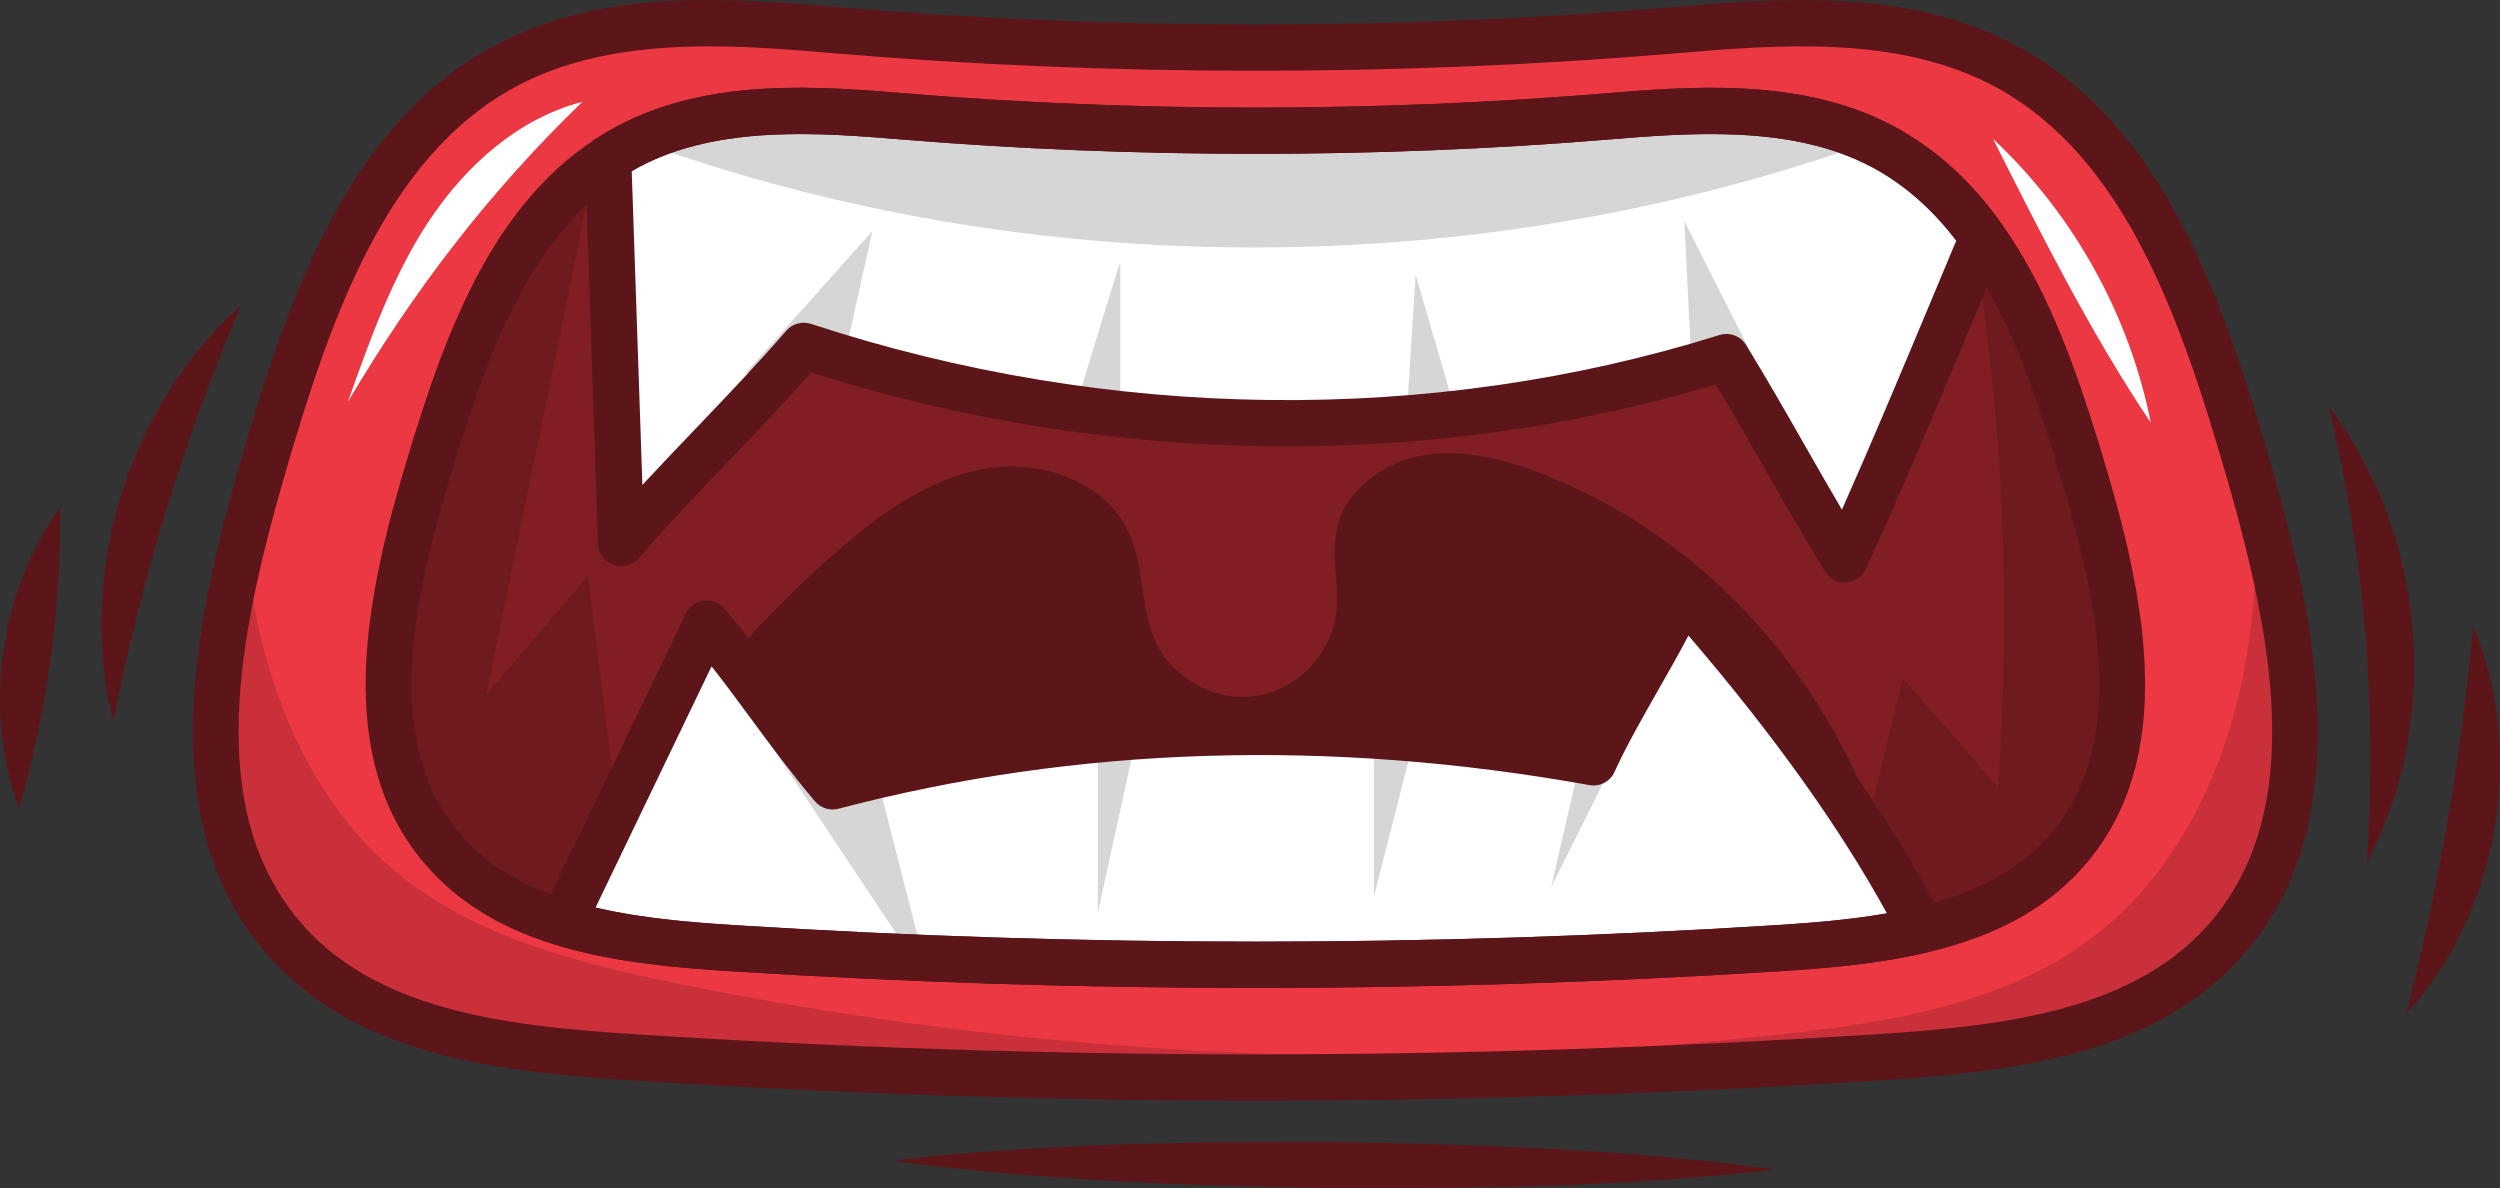 <?xml version="1.0" encoding="UTF-8"?>
<svg width="208.83" height="99.252" data-v-7a7a37b1="" version="1.1" viewBox="0 0 208.83 99.252" xml:space="preserve" xmlns="http://www.w3.org/2000/svg">
	<rect x="0" y="0" width="208.83" height="99.252" fill="#333333" stroke="none"/>
	<g clip-rule="evenodd" stroke-linejoin="round" stroke-miterlimit="2" stroke-width=".853">
		<path d="m187.82 39.232c-3.76-12.987-8.53-27.295-20.16-33.64-8.34-4.548-18.34-3.868-27.75-3.071-23.02 1.95-47.05 1.952-70.09 0-9.41-0.797-19.41-1.477-27.75 3.071-11.63 6.345-16.4 20.653-20.16 33.64-3.75 12.942-7.03 28.434 1.44 38.739 6.88 8.364 18.74 9.652 29.36 10.337 35.01 2.257 69.32 2.256 104.31 0 10.62-0.685 22.48-1.973 29.36-10.337 8.47-10.305 5.19-25.797 1.44-38.739z" fill="#eb3842" />
		<path d="m188.39 41.253c0.15 3.663 0.1 7.324-0.35 10.971-1.14 9.778-5.12 19.607-12.68 25.643-7.22 5.768-16.71 7.411-25.8 8.445-31.15 3.544-62.84 2.095-93.57-4.281-8.54-1.772-17.37-4.113-23.9-10.045-5.79-5.266-9.16-12.898-10.75-20.686-0.43-2.131-0.73-4.282-0.96-6.443-2.91 11.599-4.31 24.267 2.97 33.114 6.88 8.363 18.74 9.652 29.36 10.337 35.01 2.257 69.32 2.256 104.31 0 10.62-0.685 22.48-1.974 29.36-10.337 8.04-9.775 5.49-24.212 2.01-36.718z" fill="#c93039" />
		<path d="m59.279 3.873c-5.61 0-11.35 0.727-16.29 3.416-10.77 5.875-15.4 19.267-19.23 32.48-3.96 13.702-6.57 27.664 1.09 36.973 6.27 7.632 17.27 8.946 27.99 9.637 35.01 2.257 69.04 2.257 104.05 0 10.72-0.691 21.71-2.005 28-9.637 7.65-9.308 5.04-23.272 1.08-36.973-3.83-13.214-8.46-26.606-19.23-32.48-8.1-4.415-18.39-3.544-26.66-2.841-23.04 1.951-47.39 1.951-70.43 0-3.23-0.275-6.77-0.575-10.37-0.575zm45.59 88.065c-17.35 0-34.69-0.567-52.28-1.7-11.57-0.747-23.47-2.213-30.73-11.04-8.82-10.72-5.86-26.491-1.81-40.504 4.05-13.996 9.02-28.211 21.09-34.798 9.12-4.973 20.05-4.047 28.84-3.301 22.82 1.933 46.95 1.933 69.77 0 8.79-0.743 19.72-1.671 28.84 3.301 12.07 6.586 17.04 20.801 21.09 34.798 4.05 14.014 7.01 29.785-1.81 40.504-7.26 8.827-19.16 10.293-30.73 11.04-17.59 1.133-34.93 1.7-52.27 1.7z" fill="#5c161a" />
		<path d="m174.03 39.469c-3.13-10.518-7.11-22.106-16.81-27.243-6.95-3.684-15.29-3.134-23.13-2.489-19.2 1.58-39.24 1.581-58.45 0-7.84-0.645-16.18-1.195-23.13 2.489-9.7 5.137-13.68 16.725-16.81 27.243-3.13 10.482-5.87 23.029 1.2 31.375 5.74 6.774 15.62 7.818 24.48 8.372 29.19 1.828 57.8 1.827 86.97 0 8.86-0.554 18.74-1.598 24.48-8.372 7.07-8.346 4.33-20.893 1.2-31.375z" fill="#801e24" />
		<path d="m164.61 18.487c2.66 15.591 3.45 31.501 2.27 47.274-2.64-3.039-5.29-6.078-7.93-9.117-1.78 7.383-3.56 14.767-5.34 22.151 7.3-0.761 14.6-2.499 19.22-7.951 7.07-8.346 4.33-20.893 1.2-31.375-2.18-7.323-4.77-15.159-9.42-20.982z" fill="#6e1a1f" />
		<path d="m53.059 78.411c-0.1-0.01-0.12-0.03-0.18-0.04-1.25-10.076-2.51-20.153-3.76-30.23-2.83 3.282-5.65 6.564-8.48 9.846 2.99-14.632 5.98-29.265 8.97-43.897-7.63 5.742-11.11 15.979-13.91 25.376-3.13 10.482-5.87 23.029 1.2 31.375 3.97 4.69 9.93 6.631 16.16 7.567z" fill="#6e1a1f" />
		<path d="m128.63 39.511c-3.12-1.181-6.48-2.043-9.76-1.483s-6.44 2.842-7.18 6.087c-0.54 2.366 0.24 4.851-0.1 7.254-0.45 3.341-3.27 6.22-6.59 6.755-3.33 0.534-6.91-1.319-8.39-4.348-1.39-2.863-0.98-6.34-2.29-9.243-1.95-4.31-7.38-6.191-12.04-5.385-4.66 0.807-8.67 3.713-12.25 6.812-9.85 8.531-17.83 19.198-23.25 31.047 4.61 1.45 9.75 1.906 14.59 2.209 29.19 1.828 57.8 1.827 86.97 0 3.5-0.219 7.16-0.521 10.66-1.216-2.42-16.915-14.33-32.396-30.38-38.489z" fill="#5c161a" />
		<path d="m140.6 49.621c-1.97 4.379-5.52 9.677-7.49 14.057-21.32-3.83-42.61-3.504-63.56 2.008-3.62-4.242-6.91-9.364-10.53-13.606-3.97 8.249-7.94 16.498-11.91 24.746 0 0.1 0 0.195 0.1 0.292 4.51 1.36 9.51 1.803 14.22 2.098 29.19 1.828 57.8 1.827 86.97 0 4.01-0.251 8.23-0.609 12.18-1.547-5.16-10.099-12.53-19.622-19.93-28.048z" fill="#fff" />
		<g fill="#d6d6d6">
			<path d="m114.76 61.444v13.464l3.37-13.215c-1.12-0.1-2.25-0.177-3.37-0.249z" />
			<path d="m73.219 64.777c-1.22 0.287-2.44 0.587-3.67 0.909-2.14-2.515-4.18-5.339-6.23-8.107l-0.95 1.641 13.82 20.749c0.31 0.01 0.62 0.02 0.93 0.04z" />
			<path d="m136.3 57.62c-1.19 2.091-2.34 4.162-3.19 6.058-0.37-0.07-0.74-0.121-1.1-0.185l-2.44 10.607 6.73-13.461z" />
			<path d="m91.699 61.77v14.484l3.23-14.752c-1.08 0.08-2.15 0.166-3.23 0.268z" />
		</g>
		<path d="m165.62 19.84c-2.22-3.127-4.94-5.785-8.4-7.614-6.95-3.684-15.29-3.134-23.13-2.489-19.2 1.58-39.24 1.581-58.45 0-7.84-0.645-16.18-1.195-23.13 2.489-0.59 0.313-1.16 0.651-1.71 1.01 0.36 10.711 0.72 21.422 1.09 32.132 4.85-5.608 10.4-10.87 15.25-16.478 24.83 8.163 52.12 8.756 77.07 0.937 3.37 5.497 6.51 11.408 9.89 16.905 4.03-8.793 7.72-17.892 11.52-26.892z" fill="#fff" />
		<g fill="#d6d6d6">
			<path d="m141.3 30.673c0.97-0.277 1.94-0.543 2.91-0.846 0.71 1.157 1.4 2.339 2.1 3.524l0.92-1.968-6.53-12.896z" />
			<path d="m70.509 29.925 2.37-10.64-10.51 11.781 0.83 2.177c1.35-1.436 2.67-2.882 3.94-4.353 1.12 0.366 2.24 0.699 3.37 1.035z" />
			<path d="m118.25 22.947-0.76 12.001c1.38-0.11 2.76-0.238 4.14-0.394z" />
			<path d="m93.579 34.583v-12.591c0-0.304-2.18 6.869-3.76 12.132 1.25 0.173 2.5 0.323 3.76 0.459z" />
			<path d="m53.359 11.811c32.93 11.872 70.06 11.759 103.02 0-6.78-3.218-14.76-2.696-22.29-2.077-19.2 1.58-39.24 1.581-58.45 0-7.52-0.619-15.5-1.14-22.28 2.074z" />
		</g>
		<g fill="#5c161a">
			<path d="m49.749 75.809c3.91 0.922 8.07 1.248 11.75 1.478 29.18 1.828 57.55 1.828 86.73 0 3.08-0.193 6.3-0.451 9.39-0.993-3.96-7.204-9.41-14.838-16.58-23.208-0.78 1.491-1.65 3.023-2.51 4.524-1.33 2.338-2.71 4.757-3.66 6.862-0.36 0.808-1.22 1.263-2.1 1.109-21.77-3.912-42.88-3.248-62.73 1.974-0.71 0.188-1.47-0.05-1.96-0.614-1.85-2.173-3.63-4.582-5.35-6.91-1.07-1.457-2.17-2.946-3.29-4.37zm55.11 6.715c-14.47 0-28.93-0.459-43.6-1.379-4.54-0.284-9.79-0.71-14.66-2.176-0.7-0.212-1.22-0.806-1.35-1.531v-0.137c-0.1-0.421-0.1-0.926 0.14-1.313l11.91-24.746c0.28-0.589 0.84-0.995 1.49-1.078 0.65-0.09 1.3 0.164 1.72 0.661 1.85 2.173 3.63 4.581 5.35 6.909 1.44 1.944 2.91 3.944 4.41 5.774 19.6-4.968 40.36-5.637 61.74-1.987 0.94-1.888 2.07-3.884 3.18-5.825 1.34-2.341 2.72-4.762 3.66-6.868 0.27-0.599 0.83-1.02 1.48-1.119 0.65-0.1 1.31 0.141 1.74 0.637 9.11 10.37 15.72 19.673 20.21 28.441 0.27 0.529 0.28 1.153 0 1.691-0.25 0.538-0.73 0.933-1.31 1.071-4.09 0.971-8.43 1.341-12.51 1.596-14.67 0.919-29.14 1.379-43.61 1.379z" />
			<path d="m144.21 27.895c0.66 0 1.29 0.337 1.64 0.921 1.71 2.775 3.37 5.688 4.98 8.505 0.99 1.734 2 3.505 3.03 5.252 2.48-5.572 4.87-11.291 7.2-16.854 0.78-1.873 1.56-3.747 2.35-5.617-2.09-2.729-4.42-4.752-7.09-6.169-6.68-3.536-15.21-2.834-22.07-2.269-19.22 1.58-39.54 1.58-58.77 0-6.86-0.565-15.39-1.267-22.07 2.269-0.21 0.114-0.43 0.233-0.64 0.359l0.89 26.215c1.48-1.598 2.98-3.171 4.46-4.714 2.54-2.655 5.16-5.4 7.56-8.169 0.51-0.589 1.33-0.814 2.07-0.57 24.82 8.156 51.76 8.488 75.88 0.93 0.19-0.06 0.38-0.09 0.58-0.09zm9.88 20.77c-0.67 0-1.29-0.347-1.64-0.922-1.71-2.775-3.37-5.687-4.98-8.505-1.34-2.358-2.73-4.784-4.14-7.122-24.1 7.219-50.83 6.869-75.57-0.996-2.22 2.506-4.57 4.961-6.85 7.345-2.54 2.656-5.17 5.401-7.56 8.169-0.52 0.6-1.36 0.823-2.11 0.557s-1.26-0.963-1.29-1.757l-1.08-32.132c0-0.676 0.3-1.314 0.87-1.684 0.61-0.402 1.24-0.771 1.86-1.1 7.68-4.067 16.84-3.313 24.2-2.707 19.02 1.564 39.12 1.566 58.13 0 7.36-0.604 16.53-1.359 24.2 2.707 3.49 1.849 6.46 4.532 9.07 8.202 0.38 0.546 0.46 1.254 0.2 1.872-0.93 2.202-1.85 4.41-2.77 6.619-2.81 6.715-5.71 13.658-8.78 20.328-0.3 0.648-0.93 1.08-1.64 1.123 0 1e-3 -0.1 0-0.12 0z" />
			<path d="m66.859 11.199c-4.64 0-9.39 0.584-13.45 2.734-8.86 4.696-12.69 15.462-15.86 26.088-3.27 10.987-5.44 22.175 0.83 29.574 5.15 6.084 14.25 7.136 23.12 7.692 29.18 1.828 57.55 1.828 86.73 0 8.88-0.556 17.97-1.608 23.12-7.692 6.27-7.399 4.11-18.587 0.83-29.574-3.16-10.626-7-21.393-15.86-26.088-6.68-3.537-15.21-2.834-22.07-2.269-19.22 1.58-39.54 1.58-58.77 0-2.69-0.222-5.63-0.465-8.62-0.465zm38 71.325c-14.46 0-28.93-0.459-43.6-1.379-9.71-0.607-19.7-1.808-25.83-9.052-7.48-8.825-5-21.723-1.59-33.175 3.4-11.411 7.58-23.005 17.76-28.401 7.68-4.066 16.84-3.312 24.2-2.706 19.02 1.564 39.12 1.566 58.13 0 7.36-0.604 16.53-1.359 24.2 2.707 10.18 5.395 14.36 16.988 17.76 28.4 3.41 11.452 5.89 24.35-1.59 33.175-6.13 7.244-16.12 8.445-25.83 9.052-14.67 0.92-29.14 1.379-43.61 1.379z" />
		</g>
		<path d="m48.649 8.505c-5.36 1.383-9.76 5.341-12.82 9.957-3.05 4.614-4.92 9.89-6.77 15.106 5.51-9.32 11.8-17.539 19.59-25.063z" fill="#fff" />
		<path d="m166.48 11.598c6.71 6.275 11.39 14.692 13.18 23.706-4.92-7.303-9.22-15.835-13.18-23.706z" fill="#fff" />
		<g fill="#5c161a">
			<path d="m74.529 96.946c12.09-1.423 24.72-1.588 36.9-1.562 12.18 0.213 24.79 0.628 36.86 2.303-12.1 1.433-24.73 1.595-36.9 1.561-12.18-0.219-24.79-0.635-36.86-2.302z" />
			<path d="m20.139 25.501c-4.82 11.352-8.28 22.667-10.68 34.765-3.11-12.235 1.25-26.38 10.68-34.765z" />
			<path d="m5.019 42.359c0.1 8.61-1.06 16.875-3.43 25.155-3.02-8.223-1.66-18.034 3.43-25.155z" />
			<path d="m194.51 33.942c8.15 10.552 9.49 26.338 3.2 38.097 0.87-12.969-0.16-25.457-3.2-38.097z" />
			<path d="m206.58 52.279c4.45 10.561 2.16 23.964-5.59 32.419 2.76-10.822 4.59-21.294 5.59-32.419z" />
		</g>
	</g>
</svg>
